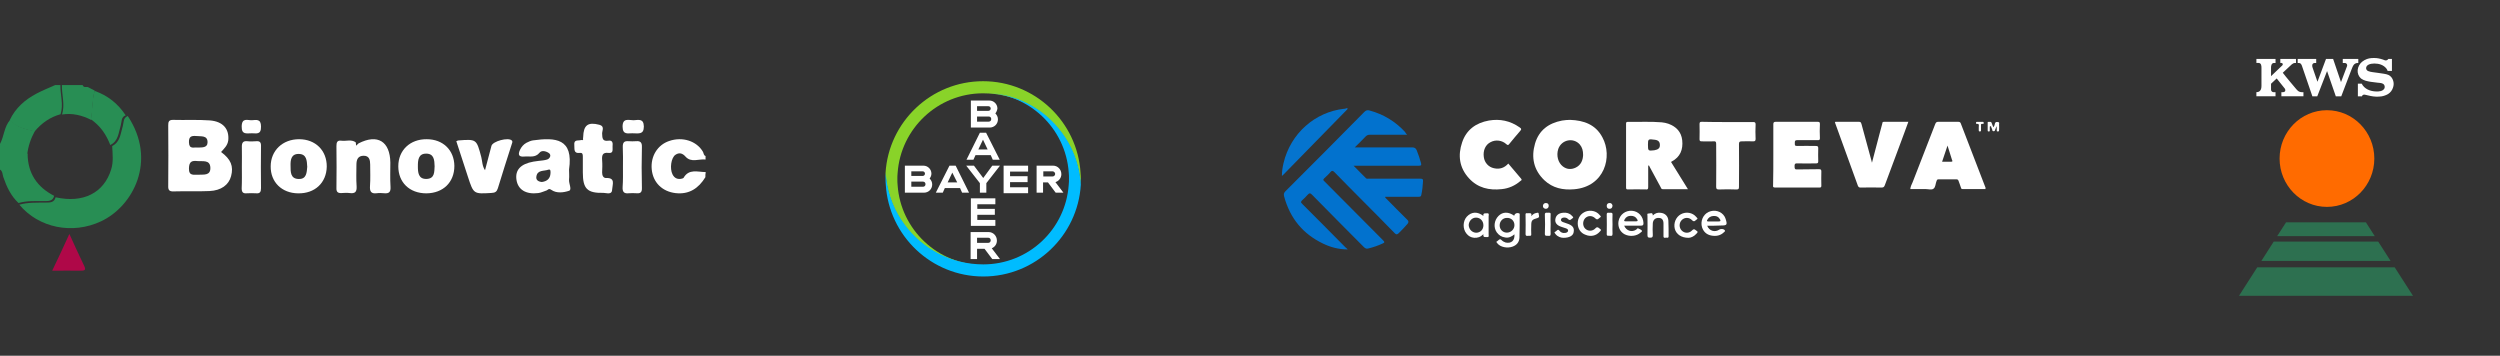 <svg width="1293" height="184" viewBox="0 0 1293 184" fill="none" xmlns="http://www.w3.org/2000/svg">
<rect x="0" y="0" width="1293" height="184" fill="#333333" stroke="none"/>
<path d="M1234.52 143.859C1234.58 144.012 1234.61 144.179 1234.6 144.346C1234.61 144.483 1234.59 144.621 1234.55 144.75C1234.5 144.878 1234.43 144.995 1234.33 145.092C1234.11 145.275 1233.83 145.363 1233.55 145.336H1231.79V143.412H1233.55C1233.69 143.411 1233.82 143.424 1233.95 143.448C1234.07 143.47 1234.19 143.515 1234.29 143.585C1234.4 143.659 1234.48 143.76 1234.53 143.878L1234.52 143.862V143.859ZM1248 153H1158L1167.44 138.263H1238.54L1248 153H1248ZM1169.58 134.944H1236.41L1230.02 124.966H1175.96L1169.58 134.944ZM1228.22 122.125L1223.65 115H1182.33L1177.76 122.125H1228.22Z" fill="#2D7050"/>
<path d="M1228 82C1228 95.81 1217.03 107 1203.5 107C1189.97 107 1179 95.81 1179 82C1179 68.19 1189.97 57 1203.5 57C1217.03 57 1228 68.19 1228 82Z" fill="#FF6B00"/>
<path d="M1233.41 31.177C1233.99 31.379 1234.63 31.209 1235.03 30.744L1235.26 30.477H1237.11V36.694H1234.89C1234.74 36.243 1234.52 35.821 1234.24 35.445C1232.77 33.595 1230.48 32.851 1228.04 32.851C1225.75 32.851 1223.75 33.586 1223.75 35.3C1223.8 35.951 1224.21 36.521 1224.8 36.75C1225.6 37.06 1226.44 37.262 1227.28 37.339C1229.23 37.618 1231.13 37.835 1233.04 38.16C1234.86 38.464 1236 38.827 1236.93 40.098C1237.99 41.545 1238.28 43.439 1237.71 45.156C1237.3 46.622 1236.36 47.868 1235.09 48.649C1234.05 49.244 1232.92 49.646 1231.75 49.839C1229.87 50.106 1227.96 50.041 1226.1 49.647L1222.98 48.943C1222.79 48.911 1222.6 48.921 1222.42 48.973C1222.24 49.025 1222.07 49.118 1221.92 49.244C1221.77 49.407 1221.66 49.606 1221.61 49.824H1219.49V43.278H1221.48C1222.84 46.005 1225.84 47.214 1228.83 47.301C1230.52 47.353 1232.27 47.245 1233.17 45.831C1233.33 45.518 1233.4 45.168 1233.37 44.818C1233.35 44.468 1233.24 44.131 1233.05 43.842C1232.27 42.85 1230.98 42.903 1229.79 42.779C1227.6 42.549 1226.11 42.314 1226.11 42.314C1224.36 42.004 1222.56 41.694 1221.12 40.603C1220.51 40.076 1220.03 39.403 1219.73 38.641C1219.43 37.879 1219.31 37.053 1219.38 36.233C1219.47 35.4 1219.72 34.594 1220.11 33.86C1220.5 33.126 1221.02 32.479 1221.66 31.955C1222.41 31.351 1223.25 30.871 1224.15 30.536C1225.63 29.969 1227.5 29.938 1229.15 30.055C1230.61 30.219 1232.04 30.592 1233.4 31.165L1233.41 31.177ZM1213.9 34.181C1213.97 34.001 1213.99 33.808 1213.96 33.618C1213.94 33.428 1213.87 33.247 1213.76 33.09C1213.66 32.933 1213.52 32.804 1213.35 32.715C1213.19 32.626 1213 32.579 1212.82 32.578H1211.68V30.483H1219.71V32.581H1219.42C1219.02 32.567 1218.63 32.647 1218.27 32.815C1217.91 32.984 1217.59 33.236 1217.34 33.552C1216.73 34.37 1216.52 35.3 1216.12 36.146L1210.9 49.814H1208.08L1203.56 36.756L1198.49 49.814H1195.96L1190.54 33.992C1190.24 33.205 1189.85 32.578 1189 32.578H1188.37V30.477H1197.94V32.575C1197.34 32.575 1196.67 32.489 1196.25 32.916C1195.56 33.672 1195.95 34.664 1196.25 35.511L1198.59 42.289L1203.01 30.483H1206.69C1206.69 30.576 1209.95 40.085 1210.76 42.465L1213.9 34.181ZM1180.38 33.871C1180.5 33.777 1180.59 33.647 1180.63 33.499C1180.67 33.351 1180.67 33.193 1180.62 33.046C1180.57 32.9 1180.48 32.773 1180.35 32.685C1180.23 32.597 1180.08 32.552 1179.93 32.557H1179.38V30.48H1187.48V32.578H1186.89C1185.77 32.578 1184.75 33.843 1183.93 34.571L1180.65 37.627C1181.55 38.929 1187.63 46.098 1187.63 46.098C1188.38 46.904 1188.85 47.694 1190.96 47.694H1191.34V49.793H1179.93V47.694C1180.75 47.694 1181.75 47.772 1181.96 46.882C1181.99 46.653 1181.97 46.418 1181.9 46.198C1181.82 45.979 1181.7 45.781 1181.54 45.621L1177.51 40.569L1174.58 43.312V46.334C1174.58 46.512 1174.61 46.688 1174.67 46.853C1174.74 47.017 1174.84 47.167 1174.96 47.292C1175.08 47.418 1175.23 47.517 1175.39 47.584C1175.55 47.651 1175.72 47.684 1175.89 47.682H1176.9V49.783H1167V47.682C1168.3 47.682 1169 47.093 1169.4 46.089C1169.56 45.562 1169.64 45.004 1169.63 44.446V35.139C1169.63 34.271 1169.63 32.55 1168.1 32.55H1167.01V30.474H1176.91V32.572H1176.09C1174.69 32.572 1174.58 34.317 1174.58 34.912V39.388L1180.38 33.855V33.871Z" fill="white"/>
<g clip-path="url(#clip0_58_300)">
<path d="M505.333 57.325H511.2C511.867 57.325 512.4 56.792 512.4 56.127C512.4 55.461 511.867 54.929 511.2 54.929H505.333V57.325ZM505.333 62.916H511.333C512.133 62.916 512.667 62.383 512.667 61.584C512.667 60.786 512.133 60.253 511.333 60.253H505.333V62.916ZM514.8 58.656C515.6 59.455 516.133 60.52 516.133 61.718C516.133 64.114 514.267 65.977 511.867 65.977H502.133V52H511.733C514 52 515.867 53.864 515.867 56.127C515.733 57.058 515.333 57.99 514.8 58.656ZM517.067 82.617H513.467L512.4 80.221H504.533L503.467 82.617H499.867L506.8 68.64H510L517.067 82.617ZM508.4 72.234L506 77.292H510.8L508.4 72.234ZM513.2 85.679H517.2L510.133 94.731V99.656H506.8V94.731L499.733 85.679H503.733L508.533 92.068L513.2 85.679ZM531.733 85.679V88.74H522.4V91.136H531.467V94.198H522.4V96.86H531.733V99.922H519.067V85.679H531.733ZM542 94.331H539.467V99.656H536.133V85.679H544.667C547.067 85.679 548.933 87.675 548.933 90.071C548.933 92.068 547.6 93.666 545.867 94.198L550 99.656H546L542 94.331ZM544.4 88.607H539.6V91.269H544.4C545.2 91.269 545.733 90.604 545.733 89.938C545.733 89.273 545.067 88.607 544.4 88.607ZM501.2 99.656H497.6L496.533 97.26H488.667L487.6 99.656H484L491.067 85.679H494.267L501.2 99.656ZM492.533 89.273L490.133 94.331H495.067L492.533 89.273ZM471.333 91.003H477.2C477.867 91.003 478.4 90.471 478.4 89.805C478.4 89.14 477.867 88.607 477.2 88.607H471.333V91.003ZM471.333 96.594H477.333C478.133 96.594 478.667 96.062 478.667 95.263C478.667 94.464 478.133 93.932 477.333 93.932H471.333V96.594ZM480.8 92.334C481.6 93.133 482.133 94.198 482.133 95.396C482.133 97.792 480.267 99.656 477.867 99.656H468V85.679H477.6C479.867 85.679 481.733 87.542 481.733 89.805C481.733 90.737 481.333 91.669 480.8 92.334ZM514.8 102.584V105.646H505.467V108.042H514.533V111.104H505.467V113.766H514.8V116.828H502.133V102.584H514.8ZM512.4 124.282C512.4 123.484 511.867 122.951 511.067 122.951H505.333V125.614H511.067C511.867 125.614 512.4 125.081 512.4 124.282ZM502 134V120.023H511.333C513.733 120.023 515.6 122.019 515.6 124.416C515.6 126.279 514.533 127.743 512.933 128.409L517.2 134H513.2L509.2 128.675H505.333V134H502Z" fill="white"/>
<path d="M558.867 89.433C557.27 63.052 535.314 42 508.433 42C481.553 42 459.597 63.052 458 89.433C458 90.499 458.133 91.565 458.266 92.631C459.331 101.425 462.657 109.553 467.714 116.348C476.896 128.872 491.667 137 508.433 137C485.013 137 465.851 118.746 464.254 95.829C464.121 94.763 464.121 93.697 464.121 92.631C464.121 91.565 464.121 90.499 464.254 89.433C465.851 66.516 485.013 48.262 508.433 48.262C525.2 48.262 539.971 56.39 549.153 68.914C554.209 75.71 557.536 83.837 558.601 92.631C558.734 93.697 558.867 94.763 558.867 95.696C558.867 94.63 559 93.564 559 92.498C559 91.565 559 90.499 558.867 89.433Z" fill="#89D329"/>
<path d="M458.133 95.567C459.73 121.948 481.686 143 508.567 143C535.447 143 557.403 121.948 559 95.567C559 94.501 558.867 93.435 558.734 92.369C557.669 83.575 554.343 75.447 549.286 68.652C540.104 56.128 525.333 48 508.567 48C531.987 48 551.149 66.254 552.746 89.171C552.879 90.237 552.879 91.303 552.879 92.369C552.879 93.435 552.879 94.501 552.746 95.567C551.149 118.617 531.987 136.738 508.567 136.738C491.8 136.738 477.029 128.61 467.847 116.086C462.791 109.29 459.464 101.163 458.399 92.369C458.266 91.303 458.133 90.237 458.133 89.304C458.133 90.37 458 91.436 458 92.502C458 93.435 458 94.501 458.133 95.567Z" fill="#00BCFF"/>
</g>
<path d="M697 56C697 56.493 696.638 56.739 696.277 57.109C685.425 68.201 674.574 79.292 663.723 90.384C663.603 90.507 663.362 90.63 663 91C663 88.535 663.362 86.44 663.844 84.345C667.461 69.063 680.121 57.849 695.312 56.246C695.553 56.246 695.915 56.246 696.156 56C696.397 56 696.759 56 697 56Z" fill="#0574CE"/>
<path d="M727.757 69.684C726.427 69.684 725.46 69.684 724.492 69.684C719.173 69.684 713.853 69.684 708.534 69.684C707.566 69.684 706.962 69.927 706.236 70.656C704.544 72.479 702.73 74.181 700.675 76.247C701.401 76.247 701.884 76.247 702.368 76.247C711.798 76.247 721.107 76.247 730.537 76.247C731.746 76.247 732.23 76.734 732.714 77.706C733.56 79.772 734.285 81.96 734.89 84.148C735.253 85.364 735.132 85.728 733.681 85.728C723.042 85.728 712.402 85.728 701.763 85.728C701.28 85.728 700.796 85.728 700.071 85.728C702.368 88.038 704.423 90.104 706.478 92.17C706.841 92.535 707.446 92.413 707.929 92.413C716.755 92.413 725.581 92.413 734.527 92.413C735.736 92.413 736.099 92.657 735.978 93.872C735.857 96.182 735.615 98.369 735.132 100.679C735.011 101.651 734.527 101.773 733.681 101.773C727.878 101.773 722.195 101.773 716.392 101.773C716.392 102.381 716.876 102.624 717.238 102.988C720.745 106.635 724.372 110.16 727.878 113.685C728.603 114.414 728.603 114.9 727.999 115.751C726.548 117.453 724.976 119.033 723.404 120.613C722.558 121.342 722.195 121.464 721.349 120.613C715.909 115.022 710.347 109.43 704.786 103.839C699.95 98.977 694.993 93.994 690.157 89.01C689.31 88.159 688.827 88.159 688.101 89.01C687.134 90.226 685.925 91.198 684.837 92.292C684.354 92.778 684.233 93.143 684.837 93.629C685.804 94.601 686.772 95.574 687.739 96.546C696.927 105.784 706.116 115.022 715.304 124.26C716.15 125.11 716.271 125.475 715.062 125.961C712.644 127.055 710.226 127.906 707.687 128.514C706.72 128.757 706.237 128.514 705.511 127.906C696.564 118.911 687.618 109.917 678.671 100.8C677.704 99.707 677.1 99.828 676.253 100.8C675.407 101.773 674.561 102.624 673.593 103.475C672.747 104.204 672.626 104.69 673.593 105.541C681.089 112.955 688.464 120.492 695.839 127.906C696.202 128.271 696.685 128.514 697.048 129C692.454 129 688.222 127.906 684.233 125.961C673.835 120.978 667.186 112.834 664.163 101.651C663.801 100.436 664.042 99.707 664.889 98.856C678.55 85.242 692.091 71.629 705.632 57.894C706.478 57.043 707.204 56.799 708.413 57.164C715.546 59.109 721.591 62.755 726.669 68.225C726.91 68.711 727.152 69.076 727.757 69.684Z" fill="#0272CE"/>
<path d="M812.056 62C819.147 62.241 825.277 64.409 828.762 71.034C834.17 80.91 829.964 96.569 814.099 97.894C808.33 98.375 803.042 97.291 798.715 93.196C793.187 87.896 791.865 81.392 793.908 74.286C795.951 67.3 800.999 63.686 807.85 62.361C809.412 62.12 810.734 62 812.056 62ZM818.787 80.188C818.787 77.899 818.306 76.213 817.104 74.767C813.739 70.913 807.609 72.238 805.927 77.056C804.845 80.429 805.806 84.162 808.33 86.09C810.373 87.655 812.657 87.776 814.941 86.692C817.705 85.367 818.666 82.838 818.787 80.188Z" fill="white"/>
<path d="M852.446 85.744C852.446 89.449 852.446 93.031 852.446 96.736C852.446 97.848 852.2 98.095 851.092 97.971C848.015 97.848 844.938 97.971 841.985 97.971C841.246 97.971 841 97.848 841 96.983C841 85.991 841 74.999 841 64.13C841 63.513 841 63.019 841.862 63.019C847.769 63.142 853.554 62.772 859.462 63.266C860.692 63.389 861.8 63.636 862.908 64.007C866.969 65.489 869.554 68.206 870.046 72.529C870.538 77.346 869.062 81.174 864.631 83.521C864.508 83.644 864.385 83.644 864.262 83.768C867.092 88.338 870.046 93.031 873 97.848C868.446 97.848 864.262 97.848 859.954 97.848C859.215 97.848 859.092 97.23 858.846 96.736C857 93.278 855.154 89.943 853.308 86.485C853.185 86.115 852.938 85.868 852.815 85.497C852.692 85.621 852.569 85.744 852.446 85.744ZM852.323 74.875C852.323 78.087 852.446 78.087 855.646 77.716C856.138 77.593 856.631 77.469 857 77.346C857.862 76.975 858.477 76.358 858.477 75.37C858.6 73.517 857.862 72.529 855.892 72.282C852.446 71.788 852.323 71.911 852.323 74.875Z" fill="white"/>
<path d="M1026.88 97.787C1022.98 97.787 1019.08 97.787 1015.18 97.787C1014.57 97.787 1014.33 97.664 1014.2 97.05C1013.84 95.82 1013.35 94.714 1012.98 93.608C1012.74 92.871 1012.38 92.748 1011.77 92.748C1008.72 92.748 1005.67 92.748 1002.75 92.748C1002.14 92.748 1001.77 92.87 1001.65 93.485C1001.65 93.608 1001.65 93.731 1001.53 93.731C1001.04 95.083 1001.04 96.804 1000.07 97.541C999.091 98.402 997.384 97.787 995.922 97.787C993.241 97.787 990.681 97.787 988 97.787C988.122 96.435 988.731 95.329 989.219 94.223C993.119 84.143 997.019 74.186 1000.92 64.106C1001.28 63.246 1001.65 63 1002.5 63C1005.92 63 1009.33 63 1012.74 63C1013.35 63 1013.84 63.123 1014.08 63.737C1018.35 74.924 1022.73 86.11 1027 97.296C1026.88 97.419 1026.76 97.418 1026.88 97.787ZM1007.26 75.292C1006.28 78.243 1005.43 80.824 1004.45 83.651C1006.04 83.651 1007.5 83.651 1008.96 83.651C1009.94 83.651 1009.94 83.405 1009.57 82.668C1008.84 80.332 1008.11 77.997 1007.26 75.292Z" fill="white"/>
<path d="M949.246 63C953.304 63 957.485 63 961.544 63C962.527 63 962.527 63.601 962.773 64.201C964.495 70.569 966.217 76.816 967.939 83.184C967.939 83.424 968.061 83.544 968.184 84.145C969.045 80.781 969.906 77.777 970.644 74.774C971.628 71.169 972.489 67.565 973.473 64.081C973.595 63.601 973.472 63 974.333 63C978.515 63 982.696 63 987 63C985.647 66.604 984.417 70.209 983.065 73.693C980.359 81.021 977.531 88.47 974.825 95.799C974.456 96.76 974.087 97 973.104 97C969.537 96.88 965.971 97 962.282 97C961.667 97 961.298 96.88 960.929 96.159C956.993 85.226 953.058 74.293 949 63.24C949.123 63.24 949.123 63.24 949.246 63Z" fill="white"/>
<path d="M917.163 80.06C917.163 74.774 917.163 69.608 917.163 64.322C917.163 63.36 917.41 63 918.399 63C925.566 63 932.856 63 940.023 63C940.888 63 941.258 63.12 941.258 64.081C941.135 66.604 941.135 69.127 941.258 71.53C941.258 72.371 940.888 72.491 940.147 72.491C936.563 72.491 932.98 72.491 929.52 72.491C928.161 72.491 928.284 73.212 928.284 74.053C928.284 74.894 928.16 75.495 929.396 75.495C932.609 75.374 935.945 75.495 939.158 75.495C940.146 75.495 940.394 75.735 940.394 76.696C940.27 78.979 940.394 81.261 940.394 83.424C940.394 84.265 940.146 84.505 939.281 84.505C936.069 84.505 932.856 84.625 929.643 84.505C928.037 84.385 928.16 85.226 928.16 86.187C928.16 87.148 928.284 87.749 929.52 87.629C933.227 87.509 937.057 87.629 940.764 87.509C941.753 87.509 942 87.749 942 88.71C941.876 91.113 942 93.636 942 96.039C942 96.88 941.753 97 940.888 97C933.227 97 925.689 97 918.028 97C917.04 97 916.916 96.519 917.04 95.799C917.163 90.632 917.163 85.346 917.163 80.06Z" fill="white"/>
<path d="M780.087 84.587C782.378 87.233 784.548 89.879 786.719 92.405C787.322 93.127 786.839 93.247 786.357 93.608C783.584 96.013 780.328 97.457 776.711 97.817C770.199 98.539 764.291 97.216 759.709 92.164C754.765 86.752 753.921 80.377 756.212 73.642C758.383 67.147 763.326 63.539 770.079 62.337C775.746 61.374 781.051 62.457 785.875 65.824C786.839 66.426 787.08 66.907 786.116 67.869C784.186 70.034 782.378 72.319 780.569 74.484C780.087 75.086 779.846 75.206 779.122 74.604C776.952 72.56 773.576 72.079 770.923 73.522C768.27 74.845 766.944 77.852 767.426 81.219C767.788 84.106 769.838 86.391 772.611 86.993C775.746 87.714 778.158 86.752 780.087 84.587Z" fill="white"/>
<path d="M893.5 63.123C897.924 63.123 902.225 63.123 906.648 63.123C907.631 63.123 908 63.246 908 64.356C907.877 66.82 907.877 69.408 908 71.873C908 72.859 907.631 73.106 906.771 73.106C904.805 72.982 902.839 73.106 900.873 73.106C899.767 73.106 899.398 73.352 899.398 74.461C899.521 81.856 899.398 89.25 899.398 96.644C899.398 97.754 899.153 98 898.047 98C895.097 97.877 892.025 97.877 889.076 98C887.97 98 887.602 97.754 887.602 96.644C887.725 89.25 887.602 81.856 887.602 74.461C887.602 73.352 887.356 72.982 886.25 73.106C884.161 73.229 882.072 73.106 880.106 73.106C879.246 73.106 879 72.859 879 71.996C879 69.408 879.123 66.82 879 64.109C879 63.123 879.369 63 880.229 63C884.653 63.123 889.076 63.123 893.5 63.123Z" fill="white"/>
<path d="M783.148 111.576C783.394 110.453 784.505 109.954 785.616 110.328C786.11 110.453 785.986 110.828 785.986 111.202C785.986 115.072 785.986 118.942 785.863 122.937C785.739 125.309 784.382 126.807 782.284 127.556C779.568 128.555 775.989 127.806 774.508 125.933C774.261 125.559 773.52 125.059 774.261 124.81C775.001 124.435 775.619 123.062 776.606 124.185C777.223 124.81 777.964 125.184 778.704 125.434C781.666 126.058 783.518 124.435 783.271 121.189C781.79 122.438 780.185 123.187 778.457 122.812C776.606 122.562 775.248 121.689 774.137 120.191C772.286 117.569 772.78 113.948 775.001 111.701C777.223 109.454 780.185 109.454 783.148 111.576ZM783.271 116.445C783.271 114.198 781.543 112.575 779.321 112.7C777.223 112.7 775.619 114.448 775.619 116.57C775.619 118.692 777.346 120.44 779.568 120.315C781.666 120.191 783.271 118.443 783.271 116.445Z" fill="white"/>
<path d="M767.214 111.681C766.969 109.943 768.196 110.439 769.054 110.315C770.404 110.191 769.913 111.309 769.913 111.93C769.913 115.034 769.913 118.139 769.913 121.243C769.913 121.864 770.281 122.733 769.054 122.609C768.196 122.485 766.969 123.106 767.214 121.119C765.742 122.609 764.147 123.106 762.43 122.982C760.835 122.858 759.486 122.112 758.504 120.871C756.419 118.387 756.541 114.413 758.627 112.054C761.08 109.446 764.147 109.322 767.214 111.681ZM763.411 120.374C765.619 120.374 767.214 118.759 767.214 116.524C767.214 114.289 765.619 112.55 763.411 112.55C761.326 112.55 759.731 114.289 759.608 116.4C759.731 118.635 761.326 120.25 763.411 120.374Z" fill="white"/>
<path d="M840.017 116.713C841.154 119.443 844.061 120.311 846.335 118.698C846.588 118.45 846.841 117.829 847.473 118.202C848.104 118.574 848.736 118.698 849.115 119.194C849.495 119.691 848.863 120.063 848.484 120.311C846.462 122.173 842.923 122.545 840.269 121.18C837.868 119.939 836.605 117.209 837.11 114.355C837.742 111.004 840.649 108.771 844.061 109.019C847.473 109.267 849.874 111.997 850 115.348C850 116.216 849.874 116.713 848.736 116.713C845.83 116.713 842.923 116.713 840.017 116.713ZM843.555 114.479C844.44 114.479 845.324 114.479 846.083 114.479C847.094 114.479 847.22 114.107 846.714 113.362C845.956 112.121 844.945 111.625 843.429 111.625C842.039 111.625 840.901 112.245 840.269 113.486C839.764 114.231 840.017 114.479 840.901 114.479C841.786 114.479 842.671 114.479 843.555 114.479Z" fill="white"/>
<path d="M882.963 116.75C883.973 119.461 887.002 120.323 889.273 118.721C890.03 118.228 891.545 118.352 892.05 119.091C892.428 119.584 891.923 119.83 891.671 120.076C889.778 121.925 887.506 122.294 884.982 121.801C882.584 121.309 881.07 119.83 880.313 117.612C879.303 114.409 880.817 110.96 883.72 109.604C886.749 108.249 890.283 109.235 891.924 111.945C892.176 112.438 892.428 112.931 892.555 113.424C893.438 116.257 893.186 116.627 890.157 116.627C887.759 116.75 885.361 116.75 882.963 116.75ZM886.371 114.532C887.254 114.532 888.137 114.532 888.895 114.532C889.778 114.532 890.03 114.286 889.652 113.547C888.895 112.192 887.759 111.576 886.118 111.699C884.604 111.822 883.594 112.561 882.963 113.793C882.711 114.286 882.837 114.532 883.468 114.532C884.477 114.532 885.361 114.532 886.371 114.532Z" fill="white"/>
<path d="M854.83 111.459C856.031 110.2 857.473 109.822 859.035 110.074C861.198 110.325 862.76 111.836 862.88 114.103C863 116.747 863 119.391 863 122.161C863 123.42 862.039 122.79 861.558 122.916C861.078 123.042 860.357 123.168 860.357 122.161C860.357 120.02 860.357 117.88 860.357 115.614C860.357 113.725 859.516 112.718 857.954 112.718C856.151 112.592 854.95 113.725 854.83 115.488C854.71 117.502 854.71 119.642 854.83 121.657C854.83 122.79 854.349 122.916 853.508 122.916C852.667 122.916 852.066 122.916 852.066 121.657C852.186 118.383 852.066 114.984 852.066 111.71C852.066 111.207 851.706 110.325 852.667 110.451C853.508 110.451 854.83 109.57 854.83 111.459Z" fill="white"/>
<path d="M873.299 123C869.57 123 866.96 121.135 866.214 118.399C865.468 115.414 866.711 112.306 869.322 110.813C872.056 109.321 875.412 109.943 877.277 112.181C877.525 112.554 878.396 113.052 877.65 113.425C876.904 113.798 876.407 115.166 875.164 113.922C873.672 112.306 871.31 112.306 869.819 113.798C868.327 115.29 868.327 117.777 869.819 119.269C871.31 120.762 873.672 120.762 875.164 119.145C876.282 117.901 877.028 119.145 877.65 119.518C878.52 120.015 877.525 120.637 877.277 121.01C876.034 122.378 874.418 123 873.299 123Z" fill="white"/>
<path d="M816 115.478C816 112.617 817.608 110.379 820.206 109.384C822.68 108.513 825.648 109.135 827.257 111.125C827.504 111.498 828.494 111.996 827.504 112.493C826.885 112.866 826.267 114.11 825.154 112.991C823.546 111.374 821.319 111.374 819.835 112.866C818.474 114.359 818.474 116.846 819.835 118.214C821.319 119.706 823.669 119.706 825.154 118.089C826.267 116.846 827.009 118.089 827.628 118.463C828.494 118.96 827.628 119.582 827.257 119.955C825.525 121.945 822.68 122.567 820.082 121.447C817.484 120.577 816 118.214 816 115.478Z" fill="white"/>
<path d="M808.603 123C807.335 123 805.687 122.496 804.545 121.11C804.292 120.732 803.531 120.102 804.419 119.85C805.053 119.598 805.687 118.086 806.574 119.346C807.335 120.354 808.35 120.606 809.491 120.48C810.125 120.354 810.759 120.228 811.012 119.472C811.139 118.59 810.505 118.338 809.871 118.086C809.11 117.834 808.35 117.582 807.589 117.33C805.179 116.574 804.165 115.188 804.419 113.425C804.672 111.409 806.194 110.149 808.603 110.023C810.252 109.897 811.773 110.275 812.915 111.535C813.295 111.913 814.056 112.417 813.422 112.795C812.788 113.173 812.027 114.433 811.012 113.299C810.378 112.669 809.618 112.417 808.603 112.543C807.969 112.669 807.462 112.921 807.335 113.551C807.208 114.181 807.716 114.559 808.223 114.811C808.984 115.063 809.618 115.315 810.378 115.567C813.168 116.448 814.309 117.708 813.929 119.85C813.802 121.74 811.9 123 808.603 123Z" fill="white"/>
<path d="M791.959 111.826C792.853 110.766 793.62 110.294 794.514 110.177C795.025 110.059 795.791 109.706 795.791 110.53C795.791 111.237 796.558 112.415 795.153 112.768C792.342 113.593 791.959 113.946 791.959 116.773C791.959 118.187 791.831 119.6 791.959 121.014C792.087 122.192 791.32 121.956 790.554 121.956C789.915 121.956 789.021 122.309 789.021 121.014C789.149 117.833 789.021 114.653 789.021 111.59C789.021 110.884 788.765 110.059 790.043 110.294C791.193 110.294 792.47 109.823 791.959 111.826Z" fill="white"/>
<path d="M801.987 115.985C801.987 117.655 801.851 119.324 801.987 120.994C801.987 122.067 801.444 122.067 800.629 121.948C799.95 121.948 799 122.186 799 120.994C799.136 117.655 799.136 114.316 799 110.977C799 109.784 799.815 110.023 800.493 110.023C801.172 110.023 802.123 109.784 801.987 110.857C801.851 112.646 801.987 114.316 801.987 115.985Z" fill="white"/>
<path d="M834 116.059C834 117.741 833.864 119.304 834 120.986C834 122.068 833.455 122.068 832.636 121.947C831.955 121.827 831 122.308 831 121.106C831.136 117.742 831 114.257 831 110.892C831 109.69 831.955 110.051 832.5 110.051C833.182 110.051 834 109.81 834 110.892C833.864 112.574 834 114.257 834 116.059Z" fill="white"/>
<path d="M1029.11 65.457C1029.11 66.035 1029.11 66.729 1029.11 67.307C1029.11 67.653 1029.23 68 1028.63 68C1027.91 68 1028.03 67.653 1028.03 67.191C1028.03 66.035 1028.03 64.995 1028.03 63.84C1028.03 63.493 1027.79 62.915 1028.63 63.031C1029.11 63.031 1029.84 62.799 1030.08 63.608C1030.32 64.302 1030.56 64.995 1030.92 65.804C1031.52 65.226 1031.64 64.533 1031.76 63.955C1032 62.915 1032.72 63.031 1033.44 63.146C1034.28 63.262 1033.92 63.955 1033.92 64.302C1034.04 65.342 1033.92 66.382 1033.92 67.307C1033.92 67.885 1033.8 68 1033.2 68C1032.6 68 1032.72 67.653 1032.72 67.191C1032.72 66.613 1032.72 65.92 1032.6 65.226C1032.36 65.804 1032.24 66.266 1032 66.844C1031.76 67.191 1031.88 67.885 1031.16 67.885C1030.32 67.885 1030.44 67.307 1030.32 66.844C1030.08 66.266 1029.84 65.804 1029.72 65.226C1029.23 65.457 1029.11 65.457 1029.11 65.457Z" fill="white"/>
<path d="M799.444 108C798.563 107.893 797.902 107.357 798.012 106.393C798.122 105.536 798.673 105 799.554 105C800.546 105 801.096 105.643 800.986 106.607C800.876 107.464 800.325 108 799.444 108Z" fill="white"/>
<path d="M1024.11 63.029C1024.34 63.029 1024.7 63.029 1024.93 63.029C1025.28 63.145 1025.87 62.682 1025.98 63.491C1026.1 64.301 1025.52 64.069 1025.05 64.069C1024.46 64.069 1024.58 64.532 1024.58 64.879C1024.58 65.688 1024.58 66.497 1024.58 67.306C1024.58 67.769 1024.46 68 1023.99 68C1023.52 68 1023.41 67.769 1023.41 67.306C1023.41 66.728 1023.41 66.15 1023.41 65.688C1023.41 64.994 1023.88 63.954 1022.35 64.069C1022 64.069 1022 63.838 1022 63.607C1022 63.26 1022 63.029 1022.47 63.029C1023.05 63.029 1023.52 63.029 1024.11 63.029Z" fill="white"/>
<path d="M834 106.393C833.889 107.464 833.444 108 832.444 108C831.556 108 831 107.464 831 106.5C831 105.536 831.556 105 832.556 105C833.444 105 833.889 105.643 834 106.393Z" fill="white"/>
<g clip-path="url(#clip1_58_300)">
<path d="M364.819 91.65C361.294 97.408 356.414 100.697 349.364 99.875C342.494 99.052 337.704 94.392 337.071 87.538C336.439 80.867 340.054 74.927 346.11 72.917C352.979 70.541 360.3 72.917 363.554 78.491C364.006 79.222 363.825 80.319 364.91 80.684C364.91 81.324 364.91 81.872 364.91 82.512C361.475 82.055 357.498 84.34 354.515 80.959C352.979 79.222 351.262 78.765 349.364 80.045C347.104 81.507 346.291 87.173 347.827 90.188C348.821 92.199 350.539 92.93 352.708 92.382C352.979 92.29 353.341 92.199 353.521 92.016C356.323 87.081 360.933 89 365 89C364.819 89.823 364.819 90.737 364.819 91.65Z" fill="white"/>
<path d="M9.574 105C5.6 101.284 3.432 96.571 1.716 91.586C1.265 90.317 1.445 88.595 0 87.689C0 83.429 0 79.26 0 75C4.968 75.816 9.213 78.988 14.271 79.532C14.361 89.592 19.148 96.752 28 101.284C27.368 104.003 25.2 104.003 23.123 104.003C18.607 104.003 14 103.731 9.574 105Z" fill="#288E54"/>
<path d="M28.526 44C29.427 44 30.329 44 31.23 44C31.14 49.057 32.943 54.023 31.32 59.081C25.912 60.552 21.495 63.678 17.89 68C13.203 66.897 8.515 65.977 5 62.207C7.975 55.862 12.932 51.54 18.881 48.414C21.946 46.759 25.281 45.471 28.526 44Z" fill="#288E54"/>
<path d="M32.093 59.217C33.703 54.113 31.914 49.103 32.003 44C35.581 44 39.16 44 42.738 44C43.275 45.484 44.438 44.835 45.422 45.021C46.585 45.67 47.837 46.227 49 46.876C47.658 51.794 47.926 56.99 47.121 62C42.38 59.588 37.371 58.381 32.093 59.217Z" fill="#288E54"/>
<path d="M0 74.44C2.139 70.482 2.139 65.487 5.257 62C8.733 65.864 13.366 66.806 18 67.843C15.95 71.613 14.525 75.665 14.079 80C9.089 79.529 4.901 76.23 0 75.382C0 75.1 0 74.722 0 74.44Z" fill="#288E54"/>
<path d="M10 105.868C14.482 104.589 19.148 104.863 23.813 104.772C25.917 104.772 28.113 104.772 28.753 102.031C42.932 105.229 53.726 99.838 57.477 87.685C58.758 83.665 58.209 79.553 58.026 75.533C62.325 73.34 62.325 68.954 63.515 65.208C64.063 63.289 63.606 61.005 66.076 60C81.444 83.117 68.729 106.782 52.263 114.457C37.535 121.401 20.063 117.929 10 105.868Z" fill="#288E54"/>
<path d="M114.341 78.615C119.426 82.379 120.879 85.959 119.517 91.099C118.336 95.597 114.432 98.535 108.348 98.81C102.173 99.086 95.999 98.81 89.733 98.994C87.463 99.086 86.919 98.168 87.009 96.056C87.1 85.683 87.1 75.31 87.009 64.846C87.009 63.01 87.282 62 89.461 62C95.817 62.184 102.173 61.816 108.53 62.275C115.431 62.826 118.609 66.773 118.064 72.556C117.701 75.31 115.885 76.871 114.341 78.615ZM102.9 90.365C105.17 90.181 108.984 91.007 108.802 86.693C108.62 82.471 104.807 83.572 102.083 83.297C99.268 83.021 97.815 83.48 97.724 87.06C97.633 91.191 100.176 90.273 102.9 90.365ZM101.992 76.32C104.353 76.228 107.349 76.596 107.349 73.566C107.349 69.894 103.989 70.629 101.538 70.353C99.177 70.17 97.633 70.445 97.724 73.566C97.815 77.422 100.357 76.045 101.992 76.32Z" fill="white"/>
<path d="M185.454 74.154C195.24 69.145 201.702 73.041 201.887 84.078C201.887 88.252 201.702 92.425 201.979 96.599C202.163 99.381 201.148 100.216 198.563 99.938C197.363 99.845 196.07 99.752 194.87 99.938C191.916 100.309 191.178 99.01 191.362 96.228C191.639 92.518 191.455 88.808 191.455 85.098C191.455 82.779 190.993 80.553 188.131 80.553C185.085 80.553 184.346 82.594 184.346 85.191C184.346 88.901 184.161 92.611 184.438 96.321C184.623 99.289 183.607 100.216 180.838 99.845C179.453 99.66 178.068 99.752 176.684 99.845C174.837 99.938 173.914 99.381 174.006 97.248C174.099 90.014 174.099 82.779 174.006 75.545C174.006 73.69 174.376 72.484 176.499 72.763C178.992 73.134 181.669 71.928 183.977 73.597C184.069 74.154 184.161 74.71 184.161 75.36C184.531 74.989 184.992 74.618 185.454 74.154Z" fill="white"/>
<path d="M294.309 87.684C294.309 89.319 294.491 91.135 294.309 92.861C294.126 94.949 295.952 98.128 294.309 98.672C291.571 99.581 287.92 100.126 285.181 98.219C283.721 97.219 283.447 98.219 282.717 98.491C281.257 98.945 279.888 99.671 278.427 99.853C271.947 100.67 267.84 98.037 267.11 92.951C266.379 87.866 269.3 84.778 275.872 83.597C277.515 83.325 279.158 83.143 280.8 82.962C282.261 82.689 283.904 82.689 284.543 80.964C284.816 80.147 284.36 79.42 283.721 79.057C282.169 78.058 280.07 77.695 279.066 78.966C276.784 81.781 273.864 80.691 271.217 80.964C268.205 81.236 267.84 79.965 268.935 77.513C269.665 75.969 270.76 74.698 272.221 73.88C273.316 73.335 274.411 72.791 275.598 72.609C287.372 70.974 296.682 71.61 294.309 87.684ZM280.253 94.132C282.9 93.769 284.634 92.406 284.725 89.5C284.725 88.683 284.908 87.321 283.539 87.775C281.348 88.592 277.971 87.775 277.423 91.226C277.058 93.133 278.427 93.95 280.253 94.132Z" fill="white"/>
<path d="M154.133 99.996C145.782 99.905 139.909 94.197 140.001 86.043C140.001 77.889 146.149 72 154.684 72C163.218 72 169.091 77.889 168.999 86.224C168.815 94.56 162.851 100.177 154.133 99.996ZM158.905 86.315C158.721 83.053 158.629 79.611 154.408 79.611C150.462 79.611 150.187 82.963 150.279 85.862C150.279 88.852 150.187 92.476 154.408 92.567C158.629 92.748 158.629 89.124 158.905 86.315Z" fill="white"/>
<path d="M235 85.819C235 94.273 229.2 99.909 220.546 100C211.8 100 206 94.364 206 86.001C206 77.728 212.076 71.91 220.73 72.001C229.108 72.001 234.908 77.637 235 85.819ZM224.781 86.001C224.689 82.819 224.505 79.546 220.546 79.455C216.311 79.364 216.127 82.91 216.127 86.001C216.127 89.091 216.311 92.637 220.546 92.546C224.965 92.455 224.597 88.728 224.781 86.001Z" fill="white"/>
<path d="M236 73.025C236.554 72.838 236.646 72.745 236.83 72.652C246.519 71.906 246.426 71.906 248.918 81.231C249.471 83.469 249.379 85.894 250.855 88.039C251.962 83.749 253.07 79.553 254.177 75.449C254.823 73.025 262.942 70.88 264.695 72.652C265.341 73.305 264.788 74.051 264.603 74.797C262.204 82.257 259.805 89.811 257.498 97.365C256.945 99.137 256.114 99.696 254.269 99.789C244.95 100.349 244.95 100.442 241.997 91.396C239.968 85.241 238.03 79.18 236 73.025Z" fill="white"/>
<path d="M301.531 71.764C301.531 71.489 301.62 71.123 301.62 70.849C301.8 64.72 304.048 62.982 309.983 64.537C312.86 65.269 311.421 67.556 311.421 69.019C311.511 71.398 311.511 73.227 314.658 72.77C316.906 72.404 316.996 74.05 316.816 75.697C316.726 77.252 317.446 79.448 314.658 79.082C311.601 78.716 311.241 80.362 311.421 82.832C311.601 84.936 311.511 87.131 311.421 89.235C311.421 90.79 312.051 92.162 313.579 92.071C318.435 91.888 316.726 95.547 316.636 97.742C316.636 101.036 313.759 99.755 312.141 99.755C303.689 99.938 301.441 97.651 301.441 89.144C301.441 86.582 301.441 83.93 301.441 81.368C301.441 80.271 301.531 78.899 300.002 79.082C296.495 79.539 297.215 77.069 297.035 75.057C296.675 71.855 299.193 72.953 300.631 72.404C301.531 72.678 301.71 72.312 301.531 71.764Z" fill="white"/>
<path d="M322.194 86.21C322.194 82.891 322.281 79.479 322.106 76.16C322.019 73.67 322.806 72.84 325.081 73.025C326.394 73.117 327.706 73.117 329.019 73.025C331.207 72.84 332.082 73.67 331.994 76.068C331.819 83.075 331.819 90.083 331.994 97.183C332.082 99.489 331.207 100.134 329.194 99.95C327.881 99.857 326.569 99.857 325.256 99.95C322.894 100.226 321.844 99.396 322.019 96.722C322.281 93.218 322.194 89.714 322.194 86.21Z" fill="white"/>
<path d="M65 59.645C62.558 60.548 63.01 62.897 62.467 64.793C61.291 68.587 61.291 72.923 57.04 75C54.96 69.581 51.884 65.064 47 61.723C47.814 56.845 47.543 51.877 48.9 47C55.683 49.348 61.02 53.593 65 59.645Z" fill="#288E54"/>
<path d="M125.089 86.324C125.089 82.911 125.178 79.591 125.089 76.178C125 73.872 125.624 72.765 128.033 73.042C129.461 73.226 130.977 73.134 132.494 73.042C134.457 72.857 135.081 73.687 134.992 75.717C134.903 82.911 134.903 90.106 134.992 97.3C134.992 99.237 134.457 100.159 132.494 99.975C130.888 99.883 129.193 99.883 127.587 99.975C125.624 100.159 125 99.329 125 97.392C125.178 93.703 125.089 90.013 125.089 86.324Z" fill="white"/>
<path d="M35.882 121C38.636 127.084 41.034 132.325 43.521 137.473C44.676 139.813 43.61 140 41.745 140C37.037 139.906 32.418 140 27 140C30.109 133.635 32.773 127.739 35.882 121Z" fill="#AF0848"/>
<path d="M327.026 68.931C324.94 68.845 322 69.968 322 65.475C322 60.809 325.224 62.191 327.69 62.191C330.06 62.105 332.905 61.068 333 65.389C333 69.796 330.25 68.931 327.026 68.931Z" fill="white"/>
<path d="M130.263 68.931C127.457 68.931 124.915 69.797 125.002 65.383C125.09 60.711 128.071 62.268 130.263 62.182C132.631 62.009 134.998 61.403 134.998 65.47C135.086 69.97 132.367 68.845 130.263 68.931Z" fill="white"/>
</g>
<defs>
<clipPath id="clip0_58_300">
<rect width="101" height="101" fill="white" transform="translate(458 42)"/>
</clipPath>
<clipPath id="clip1_58_300">
<rect width="365" height="96" fill="white" transform="translate(0 44)"/>
</clipPath>
</defs>
</svg>
